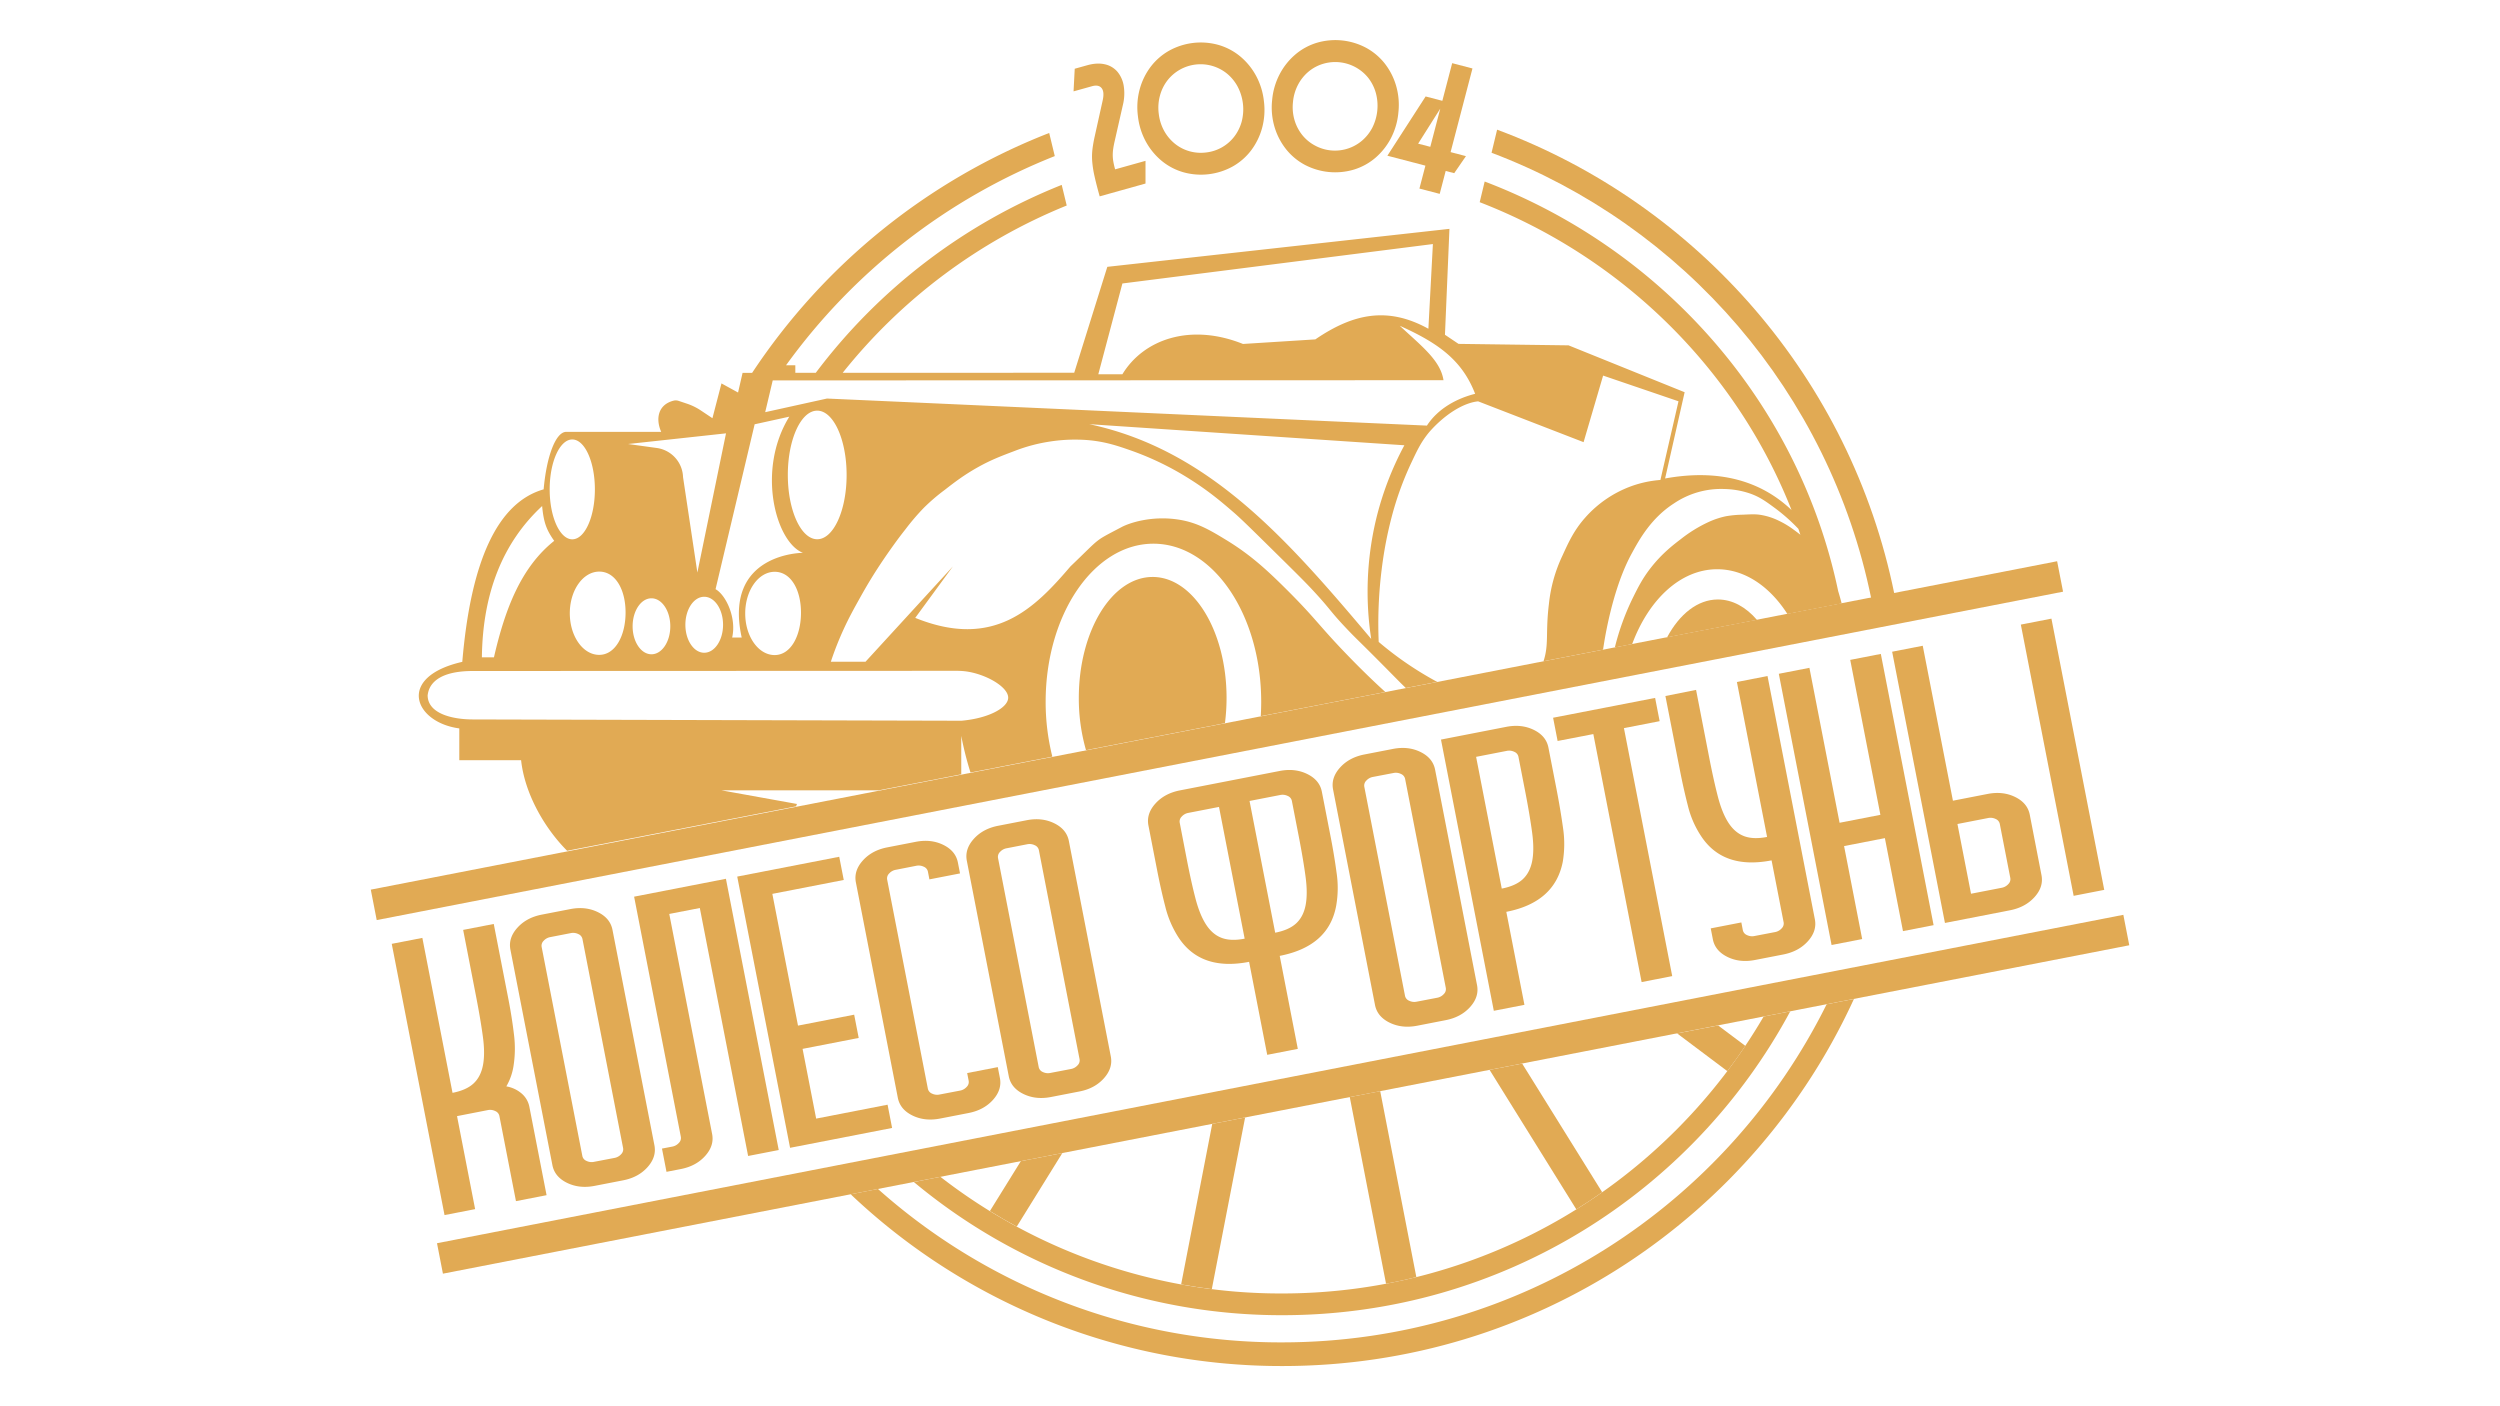 <svg id="Основной_слой" data-name="Основной слой" xmlns="http://www.w3.org/2000/svg" viewBox="0 0 1920 1080">
    <defs>
        <style>.cls-1{fill:#e1aa54;}</style>
    </defs>
    <path class="cls-1"
          d="M324.37,720.3l23.17,119q10.57-2.05,16.09-7.15t7.26-13.92q1.73-8.84,0-21.78t-5.18-30.8l-10-51.49,23.5-4.57,11.24,57.73q2.78,14.28,4.29,27.27a85.73,85.73,0,0,1-.37,24.16,44.49,44.49,0,0,1-5.51,15.59,24.23,24.23,0,0,1,11.86,5.57,17.88,17.88,0,0,1,5.84,10.14l13.21,67.85-23.51,4.57L383.52,857a5.26,5.26,0,0,0-3.17-3.7,8.91,8.91,0,0,0-5.83-.72L351,857.18l13.9,71.43-23.5,4.57L300.86,724.87Z"/>
    <path class="cls-1"
          d="M416,702.45,438,698.18q11.76-2.29,21.2,2.36t11.18,13.57l32.21,165.46q1.74,8.92-5.27,16.78t-18.76,10.14l-21.94,4.27q-11.76,2.28-21.2-2.36t-11.18-13.58L392,729.37q-1.74-8.94,5.27-16.78T416,702.45Zm40.22,189.84,15.67-3a9,9,0,0,0,5.13-2.85,5.26,5.26,0,0,0,1.54-4.63L447.31,721.07a5.28,5.28,0,0,0-3.17-3.71,9,9,0,0,0-5.83-.72l-15.67,3.05a8.94,8.94,0,0,0-5.13,2.86,5.23,5.23,0,0,0-1.54,4.62l31.29,160.7a5.21,5.21,0,0,0,3.16,3.7A8.92,8.92,0,0,0,456.25,892.29Z"/>
    <path class="cls-1"
          d="M516.22,880.61a8.93,8.93,0,0,0,5.14-2.85,5.26,5.26,0,0,0,1.54-4.62L487,688.64l70.51-13.73,40.56,208.31-23.51,4.57L537.46,697.34,514,701.91l32.91,169q1.74,8.92-5.28,16.78t-18.76,10.14l-11,2.14-3.47-17.86Z"/>
    <path class="cls-1"
          d="M566.19,673.22,644.53,658,648,675.81l-54.84,10.68,19.7,101.18L656,779.28l3.48,17.86-43.1,8.39,10.43,53.56,54.85-10.68,3.47,17.86-78.35,15.25Z"/>
    <path class="cls-1"
          d="M689.54,843.16,657.32,677.71q-1.73-8.93,5.28-16.78t18.76-10.14l21.94-4.27q11.75-2.29,21.19,2.36t11.18,13.57l1.63,8.33-23.51,4.58-1.16-6a5.26,5.26,0,0,0-3.16-3.71,9.05,9.05,0,0,0-5.83-.72L688,668a8.93,8.93,0,0,0-5.14,2.85,5.27,5.27,0,0,0-1.54,4.62l31.29,160.7a5.26,5.26,0,0,0,3.16,3.71,9,9,0,0,0,5.83.71l15.67-3a9,9,0,0,0,5.14-2.85,5.26,5.26,0,0,0,1.54-4.63l-1.16-6,23.51-4.57,1.62,8.33q1.74,8.93-5.27,16.78t-18.77,10.14l-21.93,4.27q-11.76,2.28-21.2-2.36T689.54,843.16Z"/>
    <path class="cls-1"
          d="M766.56,634.2l21.94-4.27q11.76-2.29,21.2,2.36t11.18,13.57l32.21,165.46q1.74,8.92-5.27,16.78t-18.76,10.14l-21.94,4.27q-11.76,2.28-21.2-2.36t-11.18-13.58L742.53,661.12q-1.74-8.93,5.27-16.78T766.56,634.2ZM806.78,824l15.67-3a9,9,0,0,0,5.13-2.85,5.24,5.24,0,0,0,1.54-4.62l-31.28-160.7a5.28,5.28,0,0,0-3.17-3.71,9,9,0,0,0-5.83-.72l-15.67,3.06A8.93,8.93,0,0,0,768,654.3a5.26,5.26,0,0,0-1.53,4.62l31.28,160.7a5.28,5.28,0,0,0,3.17,3.71A9,9,0,0,0,806.78,824Z"/>
    <path class="cls-1"
          d="M888.59,667.89,882,634q-1.74-8.94,5.27-16.78T906,607.05L982.8,592.1q11.76-2.29,21.2,2.36T1015.18,608l6.43,33q3,15.18,4.87,29.17a78.87,78.87,0,0,1-.31,25.54q-5.75,31.08-43.35,38.4l13.9,71.42-23.5,4.58-13.91-71.42q-37.6,7.32-54.59-19.33a77.71,77.71,0,0,1-9.78-23.11Q891.53,683.07,888.59,667.89Zm22.76-8.45q3.46,17.87,6.75,30.5t8.19,20.18q4.92,7.54,12,10.19t17.6.58l-19.7-101.17-23.51,4.57a8.94,8.94,0,0,0-5.13,2.86,5.23,5.23,0,0,0-1.54,4.62Zm48.29-44.3,19.7,101.18q10.57-2.07,16.09-7.15t7.26-13.92q1.72-8.84,0-21.78t-5.18-30.8L992.14,615a5.26,5.26,0,0,0-3.16-3.71,9,9,0,0,0-5.83-.72Z"/>
    <path class="cls-1"
          d="M1047.83,579.44l21.94-4.27q11.76-2.29,21.2,2.36t11.18,13.57l32.21,165.46q1.74,8.93-5.27,16.77t-18.76,10.14l-21.94,4.28q-11.76,2.28-21.2-2.36T1056,771.81L1023.8,606.35q-1.74-8.93,5.27-16.77T1047.83,579.44Zm40.22,189.84,15.67-3a9,9,0,0,0,5.13-2.85,5.26,5.26,0,0,0,1.54-4.63l-31.28-160.69a5.26,5.26,0,0,0-3.17-3.71,8.91,8.91,0,0,0-5.83-.72l-15.67,3a8.94,8.94,0,0,0-5.13,2.86,5.23,5.23,0,0,0-1.54,4.62l31.29,160.69a5.22,5.22,0,0,0,3.16,3.71A8.92,8.92,0,0,0,1088.05,769.28Z"/>
    <path class="cls-1"
          d="M1156.81,558.22q11.76-2.29,21.2,2.36t11.18,13.57l6.2,31.84q3,15.48,5,29.77a82.76,82.76,0,0,1-.19,26.13q-6.14,31.15-43.35,38.4l13.91,71.42-23.51,4.58L1106.67,568Zm14.73,50.57-5.39-27.68a5.26,5.26,0,0,0-3.16-3.71,9.06,9.06,0,0,0-5.83-.72l-23.51,4.58,19.7,101.18q10.58-2.07,16.09-7.15t7.26-13.92q1.72-8.83,0-21.78T1171.54,608.79Z"/>
    <path class="cls-1"
          d="M1196.25,569.07l-3.47-17.85L1271.13,536l3.47,17.86-27.42,5.34,37.08,190.45-23.5,4.58-37.09-190.46Z"/>
    <path class="cls-1"
          d="M1302.58,529.84l10,51.48q3.47,17.85,6.75,30.5t8.19,20.18q4.92,7.53,12,10.18t17.6.59l-23.18-119,23.51-4.58L1393.81,706q1.74,8.93-5.27,16.78T1369.78,733l-21.94,4.27q-11.74,2.29-21.19-2.36t-11.19-13.57l-1.62-8.34,23.51-4.57,1.15,6a5.28,5.28,0,0,0,3.17,3.71,9,9,0,0,0,5.83.71l15.67-3a8.91,8.91,0,0,0,5.13-2.85,5.23,5.23,0,0,0,1.54-4.62l-9.27-47.62q-37.6,7.32-54.58-19.33a73.92,73.92,0,0,1-9.7-22.66q-3.37-13.1-6.26-28l-11-56.25Z"/>
    <path class="cls-1"
          d="M1366.12,517.47l23.51-4.58,23.17,119,31.34-6.1-23.17-119,23.5-4.58,23.18,119L1485,710.52l-23.51,4.58-13.9-71.42-31.34,6.1,13.9,71.42-23.5,4.57Z"/>
    <path class="cls-1"
          d="M1543.87,699.06l-50.15,9.77-40.55-208.31,23.5-4.58,23.18,119,26.63-5.19q11.76-2.29,21.2,2.36t11.18,13.57l9,46.43q1.74,8.93-5.27,16.77T1543.87,699.06Zm-30.12-12.67,23.51-4.57a9,9,0,0,0,5.13-2.85,5.26,5.26,0,0,0,1.54-4.63l-8.11-41.66a5.28,5.28,0,0,0-3.16-3.71,9.06,9.06,0,0,0-5.83-.72l-23.51,4.58ZM1552,479.69l23.5-4.58,40.56,208.31-23.5,4.58Z"/>
    <rect class="cls-1" x="325.7" y="828.51" width="1319.44" height="23.82"
          transform="translate(-142.45 203.82) rotate(-11.02)"/>
    <rect class="cls-1" x="274.86" y="556.95" width="1319.44" height="23.82"
          transform="translate(-91.49 189.1) rotate(-11.02)"/>
    <path class="cls-1"
          d="M1354.48,780.7c-74.22,127.17-212.11,212.65-370,212.69A426.39,426.39,0,0,1,722.22,903.8l-20.36,4A440.74,440.74,0,0,0,985,1010.07c168.68-.06,315.28-94.49,389.91-233.35Z"/>
    <path class="cls-1"
          d="M1402.86,771.28c-76.33,153.84-235,259.61-418.39,259.67a465.16,465.16,0,0,1-310.2-117.82l-20.93,4.08A480.86,480.86,0,0,0,985,1049.12c194.86-.06,362.7-115.62,438.82-281.92Z"/>
    <path class="cls-1"
          d="M846.9,76.94q1.41-6.54-.92-9.34c-1.55-1.85-4-2.31-7.41-1.36l-14.08,3.93.9-17.38,9.52-2.66q7.68-2.15,13.63-.74a17.65,17.65,0,0,1,9.6,5.66A22.49,22.49,0,0,1,863,65.85a36.94,36.94,0,0,1-.6,14.66L856.16,108c-.51,2.19-.9,4.16-1.16,5.89a34.32,34.32,0,0,0-.41,5.09,29.64,29.64,0,0,0,.44,5.08,60.5,60.5,0,0,0,1.39,6l23.33-6.53,0,17.43-35.19,9.85q-2.55-9.1-3.93-15.3a81.73,81.73,0,0,1-1.78-11.14,48.07,48.07,0,0,1,.11-9.4,98.6,98.6,0,0,1,1.75-10.08Z"/>
    <path class="cls-1"
          d="M873.91,89.08a52.8,52.8,0,0,1,1.44-20.75,50.67,50.67,0,0,1,8.47-17.18,46.44,46.44,0,0,1,14.1-12.24,50.23,50.23,0,0,1,37.76-4.44,46.22,46.22,0,0,1,16.55,8.63,50.64,50.64,0,0,1,12.23,14.75,52.91,52.91,0,0,1,6.22,19.85,52.85,52.85,0,0,1-1.44,20.76,50.78,50.78,0,0,1-8.48,17.18,46.23,46.23,0,0,1-14.09,12.23,50.27,50.27,0,0,1-37.77,4.44,46.22,46.22,0,0,1-16.55-8.63,50.75,50.75,0,0,1-12.23-14.74A52.89,52.89,0,0,1,873.91,89.08Zm16-1.88a35.49,35.49,0,0,0,4.15,13.29,33.57,33.57,0,0,0,8.18,9.82,31.34,31.34,0,0,0,11.1,5.79,32,32,0,0,0,12.93,1,31.72,31.72,0,0,0,21.66-12.2,33.61,33.61,0,0,0,5.67-11.46,37.45,37.45,0,0,0-3.18-27.09,33.46,33.46,0,0,0-8.18-9.9,32.28,32.28,0,0,0-45.7,5.37,33.42,33.42,0,0,0-5.67,11.53A35.62,35.62,0,0,0,889.9,87.2Z"/>
    <path class="cls-1"
          d="M977,76.91a53,53,0,0,1,5.82-20,50.83,50.83,0,0,1,11.94-15,46.23,46.23,0,0,1,16.38-9,50.22,50.22,0,0,1,37.84,3.7,46.38,46.38,0,0,1,14.34,11.95,50.75,50.75,0,0,1,8.8,17,52.68,52.68,0,0,1,1.85,20.72,52.9,52.9,0,0,1-5.82,20,50.67,50.67,0,0,1-11.94,15,46.12,46.12,0,0,1-16.37,8.95,50.24,50.24,0,0,1-37.85-3.7,46.24,46.24,0,0,1-14.34-12,50.75,50.75,0,0,1-8.8-17A52.64,52.64,0,0,1,977,76.91Zm16,1.56a35.41,35.41,0,0,0,1.22,13.87,33.66,33.66,0,0,0,5.9,11.34,31.46,31.46,0,0,0,9.62,8,32.12,32.12,0,0,0,36.17-3.55,33.49,33.49,0,0,0,8-10A37.53,37.53,0,0,0,1056.54,71a33.52,33.52,0,0,0-5.89-11.41,32.54,32.54,0,0,0-34.81-10.48,31.49,31.49,0,0,0-11,6,33.42,33.42,0,0,0-8,10.05A35.34,35.34,0,0,0,993,78.47Z"/>
    <path class="cls-1"
          d="M1114.06,116.83l11.78,3.08-9,13.09-6.55-1.71-4.6,17.6-15.58-4.07,4.6-17.6-29.2-7.63,29.37-45.51,12.83,3.35,7.56-28.92,15.58,4.07Zm-15.59-4.07,7.66-29.33-17,26.9Z"/>
    <path class="cls-1"
          d="M1437.09,459.55l17.77-3.44c-33.45-164.7-150.6-299-305.08-356.52l-4.27,17.73C1293.14,173.11,1405,301.82,1437.09,459.55Z"/>
    <path class="cls-1"
          d="M1375.9,391.7c-23.31-22.22-55.43-31.8-97.1-24.23l15-66.24-89.14-36-84.51-1.13-10.42-7,3.44-81.34L850.42,204.93,825,286.27l-177.82.06A423.71,423.71,0,0,1,819.24,157.84L815.4,142A440.08,440.08,0,0,0,626.51,286.33h-15.7v-5.81h-7.13A466.88,466.88,0,0,1,810.07,119.88l-4.29-17.76A485.09,485.09,0,0,0,577.64,286.35H570.3l-3.47,15.11-12.74-7-6.94,26.72-8.86-5.92A45.07,45.07,0,0,0,527.52,310l-6.33-2.12a6.93,6.93,0,0,0-3.93-.16c-12,3.11-13.85,14-9.46,23.95l-72.93,0c-8.11,0-15.15,18.94-17.35,44.15-35.66,10.21-56,55.56-62.48,132.48-50.93,11.63-37,46.49-2.3,51.12v24.4h47.46c2.78,25.67,17.93,52.15,35.36,69.58l175.79-34.12c.25-.62.49-1.23.71-1.83L554.19,607l120.57,0,63.49-12.32V565.15a250.9,250.9,0,0,0,7.09,28.15l62.86-12.2A172.44,172.44,0,0,1,803.06,539c0-67.06,37-121.43,82.73-121.44s82.79,54.33,82.81,121.39c0,3.74-.12,7.44-.34,11.09l95.68-18.58c-8.3-7.52-17.92-16.74-28.79-28-23-23.72-24.57-28.59-49.79-53.43-13.33-13.13-25.49-24.18-42.84-34.84-13.1-8-23.2-14.11-38.21-16.26-20.85-3-37.54,3-42.83,5.82-22,11.63-15.05,7-39.35,30.23-27.78,32.54-59,63.92-119.23,39.54L731.83,435l-67.12,73.22H638.09l.57-1.74a243.22,243.22,0,0,1,9.26-23.24c4.24-9.23,8.23-16.36,12.72-24.41,1.84-3.29,4.43-7.92,8.1-13.94,1.76-2.89,7.56-12.31,16.2-24.41,2.53-3.53,5.79-8.08,10.42-13.94a182.2,182.2,0,0,1,13.88-16.27,145.46,145.46,0,0,1,16.21-13.95c7.3-5.67,14.65-11.38,25.46-17.44,10.14-5.68,17.84-8.59,28.94-12.79a127.85,127.85,0,0,1,26.62-7A125.74,125.74,0,0,1,835.41,338c13.42,1.15,23,4.41,33.57,8.13a222.67,222.67,0,0,1,45.16,22.06c14.83,9.37,25,18.14,33.58,25.55,5.42,4.7,13.34,12.49,28.95,27.88,16.83,16.59,25.25,24.89,31.26,31.36,14.87,16,12.62,15.44,26.64,30.2,7.91,8.33,8.32,8.18,30.11,30.2,9.82,9.93,10.81,11,15,15l24.16-4.69-1-.5a258.2,258.2,0,0,1-44-30.19,335.8,335.8,0,0,1,2.3-55.77,303.9,303.9,0,0,1,8.09-41.83,241.91,241.91,0,0,1,13.88-38.35c5.33-11.35,8.07-17.16,13.89-24.41,0,0,14.25-17.75,32.4-23.24,1.65-.5,3.29-.81,3.29-.81,1-.18,1.83-.29,2.5-.36l81,31.35,15-51.13,57.89,19.74q-6.95,30.21-13.88,60.42a84.86,84.86,0,0,0-22,4.65,87.2,87.2,0,0,0-35.88,24.41c-8.48,9.61-12.57,18.57-17.36,29.06a113.59,113.59,0,0,0-10.4,37.18c-2.74,22.47.17,30.75-4.14,43.92l45.73-8.88c1.7-11.63,3.83-21.64,5.87-29.83,6.16-24.63,12.74-37.79,16.2-44.15,5.89-10.86,15-27.18,32.4-38.36a64.69,64.69,0,0,1,38.77-11.05,64.88,64.88,0,0,1,19.69,3.48c7.55,2.67,12.18,6.09,19.68,11.62a137.79,137.79,0,0,1,17.4,15.51c.53,1.51,1,3,1.55,4.54-1.84-1.47-3.54-2.72-5-3.79a68.51,68.51,0,0,0-11.58-7,49.6,49.6,0,0,0-15-4.64c-3.33-.43-6.47-.29-12.74,0a83.21,83.21,0,0,0-12.73,1.17,62.57,62.57,0,0,0-13.89,4.65A106.5,106.5,0,0,0,1291,413.94c-6.22,4.74-14.7,11.29-23.14,22.08-6.54,8.36-10,15.42-13.89,23.24a190.49,190.49,0,0,0-13.78,38l13.3-2.58c12.73-34.28,37.2-57.49,65.31-57.5,21.19,0,40.32,13.18,53.92,34.35l41.68-8.09q-1.26-4.83-2.68-9.48c-30.27-144.31-134.16-262.27-271.49-314.55l-3.82,15.88C1246.07,197.73,1333.34,283.8,1375.9,391.7ZM862,217.71l238.46-30.28L1097,252.49c-31.41-17.36-57.88-11.6-86.82,8.16l-55.57,3.51c-40.52-16.26-76.4-3.47-92.6,23.26H843.5ZM579.57,325.85,606.19,320c-25.39,41.11-10.39,96.45,10.45,104.57,0,0-61.35,0-47,65.08h-7.34c3.46-15.1-4.65-32.53-12.75-37.17Zm35.59,144.7c0,17.65-7.78,32.53-20.24,32.54s-22.58-14.3-22.59-31.95,10.1-31.95,22.57-32S615.16,452.9,615.16,470.55Zm-59.85,9.26c0,11.87-6.48,21.5-14.47,21.5s-14.47-9.62-14.47-21.49,6.47-21.5,14.46-21.5S555.3,467.94,555.31,479.81Zm2.27-147-22,106.9-11-73.25a23.37,23.37,0,0,0-20.1-22.4L482.33,341ZM514.79,481c0,11.87-6.47,21.49-14.46,21.49s-14.48-9.61-14.48-21.49,6.47-21.49,14.46-21.5S514.79,469.11,514.79,481ZM480.44,470.4c0,17.65-7.78,32.53-20.25,32.54s-22.57-14.3-22.58-31.95,10.1-31.95,22.56-32S480.44,452.75,480.44,470.4ZM439.5,337.51c9.59,0,17.37,17.17,17.37,38.34s-7.76,38.35-17.35,38.35S422.15,397,422.15,375.86,429.91,337.52,439.5,337.51Zm-23.14,51.13c1.16,12.79,3.48,18.59,9.27,26.73-25.17,20.07-37.58,51.55-46.28,89.48h-9.26Q371,430.74,416.36,388.64Zm318.2,126.55a56,56,0,0,1,6.48.34c15.56,1.8,33.65,12,33.24,20.56-.36,7.6-15.17,15.61-35.88,17.44l-375.26-1c-16.19,0-34.71-4.66-34.71-18.6.53-3.16,1.91-18.59,34.72-18.6ZM627.64,414.14c-12.47,0-22.58-22.1-22.59-49.37s10.09-49.39,22.56-49.39,22.58,22.1,22.59,49.37S640.11,414.14,627.64,414.14Zm428.9-14.07a239.5,239.5,0,0,0-3.45,90.63C989.4,415.19,929.18,345.5,836.56,325.77l242,16.2A236.88,236.88,0,0,0,1056.54,400.07Zm39.34-73.21C940.75,319.93,790.26,313,635.13,306.08l-47.46,10.47,5.78-24.4L1108.6,292c-2.3-15.17-16.77-26.13-33.59-41.81,30.27,13.57,48,26.78,57.9,52.26C1119,305.93,1104.4,313.69,1095.88,326.86Z"/>
    <path class="cls-1"
          d="M885.22,443.11c-31.33,0-56.71,41.63-56.69,93a143.26,143.26,0,0,0,5.52,40l106.7-20.71A150.25,150.25,0,0,0,942,536C942,484.71,916.55,443.1,885.22,443.11Z"/>
    <path class="cls-1"
          d="M1319.34,460.4c-15.54,0-29.48,11.24-39,29.05l69-13.39C1340.85,466.19,1330.5,460.4,1319.34,460.4Z"/>
    <path class="cls-1" d="M1210.62,928.8q10.11-6.31,19.86-13.16L1169,816.8l-25,4.87Z"/>
    <path class="cls-1" d="M1288,793.65l38.62,29q7.17-9.51,13.81-19.41l-20.92-15.69Z"/>
    <path class="cls-1" d="M1064.48,985.91q11.76-2.22,23.27-5.09L1060,838l-23.38,4.55Z"/>
    <path class="cls-1" d="M907.11,986.42q11.67,2.13,23.56,3.63l25.58-131.82L931,863.14Z"/>
    <path class="cls-1" d="M760.23,930.09q10.13,6.24,20.63,11.93l35-56.46L784,891.77Z"/>
</svg>

